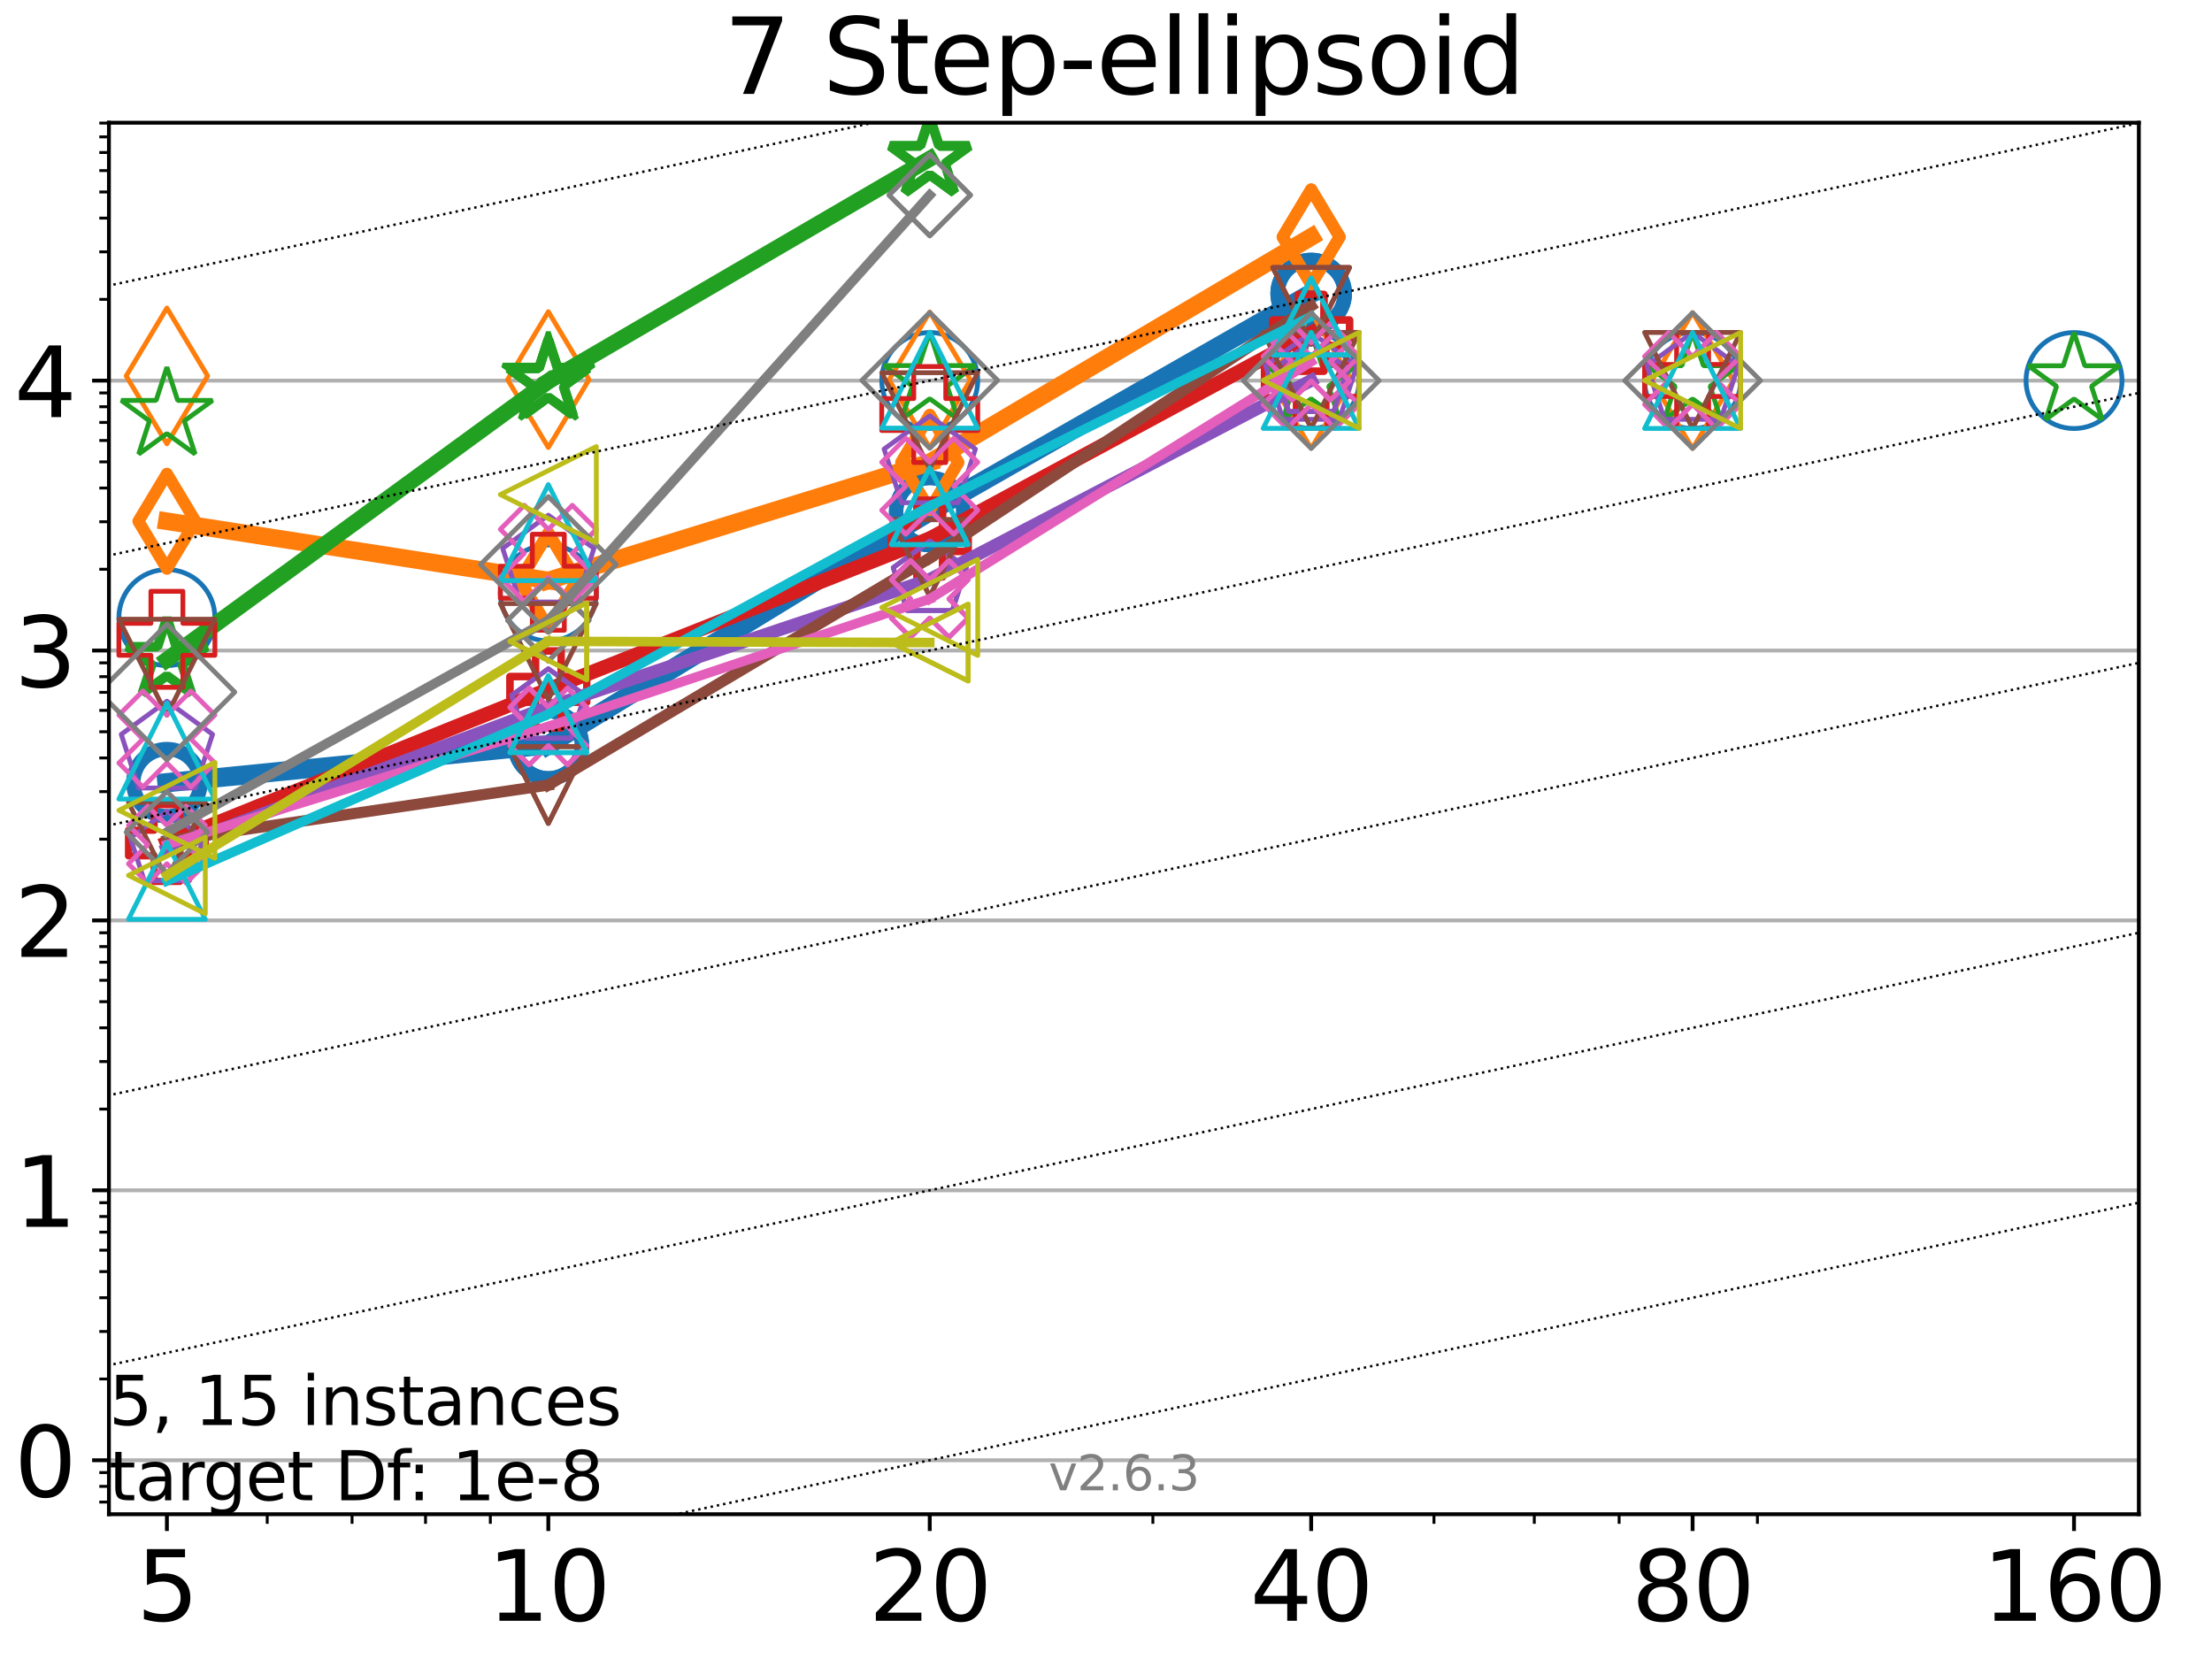 <?xml version="1.0" encoding="utf-8" standalone="no"?>
<!DOCTYPE svg PUBLIC "-//W3C//DTD SVG 1.1//EN"
  "http://www.w3.org/Graphics/SVG/1.1/DTD/svg11.dtd">
<svg height="345.6pt" version="1.1" viewBox="0 0 460.8 345.6" width="460.8pt" xmlns="http://www.w3.org/2000/svg" xmlns:xlink="http://www.w3.org/1999/xlink">
 <defs>
  <style type="text/css">*{stroke-linecap:butt;stroke-linejoin:round;}</style>
 </defs>
 <g id="figure_1">
  <g id="patch_1">
   <path d="M 0 345.6 
L 460.8 345.6 
L 460.8 0 
L 0 0 
z
" style="fill:#ffffff;"/>
  </g>
  <g id="axes_1">
   <g id="patch_2">
    <path d="M 22.69 315.44 
L 445.56 315.44 
L 445.56 25.56 
L 22.69 25.56 
z
" style="fill:#ffffff;"/>
   </g>
   <g id="matplotlib.axis_1">
    <g id="xtick_1">
     <g id="line2d_1">
      <defs>
       <path d="M 0 0 
L 0 3.5 
" id="m4dba527ced" style="stroke:#000000;stroke-width:0.8;"/>
      </defs>
      <g>
       <use style="stroke:#000000;stroke-width:0.8;" x="34.768" xlink:href="#m4dba527ced" y="315.44"/>
      </g>
     </g>
     <g id="text_1">
      <!-- 5 -->
      <g transform="translate(28.405 337.637)scale(0.2 -0.2)">
       <defs>
        <path d="M 691 4666 
L 3169 4666 
L 3169 4134 
L 1269 4134 
L 1269 2991 
Q 1406 3038 1543 3061 
Q 1681 3084 1819 3084 
Q 2600 3084 3056 2656 
Q 3513 2228 3513 1497 
Q 3513 744 3044 326 
Q 2575 -91 1722 -91 
Q 1428 -91 1123 -41 
Q 819 9 494 109 
L 494 744 
Q 775 591 1075 516 
Q 1375 441 1709 441 
Q 2250 441 2565 725 
Q 2881 1009 2881 1497 
Q 2881 1984 2565 2268 
Q 2250 2553 1709 2553 
Q 1456 2553 1204 2497 
Q 953 2441 691 2322 
L 691 4666 
z
" id="DejaVuSans-35" transform="scale(0.016)"/>
       </defs>
       <use xlink:href="#DejaVuSans-35"/>
      </g>
     </g>
    </g>
    <g id="xtick_2">
     <g id="line2d_2">
      <g>
       <use style="stroke:#000000;stroke-width:0.8;" x="114.226" xlink:href="#m4dba527ced" y="315.44"/>
      </g>
     </g>
     <g id="text_2">
      <!-- 10 -->
      <g transform="translate(101.501 337.637)scale(0.2 -0.2)">
       <defs>
        <path d="M 794 531 
L 1825 531 
L 1825 4091 
L 703 3866 
L 703 4441 
L 1819 4666 
L 2450 4666 
L 2450 531 
L 3481 531 
L 3481 0 
L 794 0 
L 794 531 
z
" id="DejaVuSans-31" transform="scale(0.016)"/>
        <path d="M 2034 4250 
Q 1547 4250 1301 3770 
Q 1056 3291 1056 2328 
Q 1056 1369 1301 889 
Q 1547 409 2034 409 
Q 2525 409 2770 889 
Q 3016 1369 3016 2328 
Q 3016 3291 2770 3770 
Q 2525 4250 2034 4250 
z
M 2034 4750 
Q 2819 4750 3233 4129 
Q 3647 3509 3647 2328 
Q 3647 1150 3233 529 
Q 2819 -91 2034 -91 
Q 1250 -91 836 529 
Q 422 1150 422 2328 
Q 422 3509 836 4129 
Q 1250 4750 2034 4750 
z
" id="DejaVuSans-30" transform="scale(0.016)"/>
       </defs>
       <use xlink:href="#DejaVuSans-31"/>
       <use x="63.623" xlink:href="#DejaVuSans-30"/>
      </g>
     </g>
    </g>
    <g id="xtick_3">
     <g id="line2d_3">
      <g>
       <use style="stroke:#000000;stroke-width:0.8;" x="193.684" xlink:href="#m4dba527ced" y="315.44"/>
      </g>
     </g>
     <g id="text_3">
      <!-- 20 -->
      <g transform="translate(180.959 337.637)scale(0.2 -0.2)">
       <defs>
        <path d="M 1228 531 
L 3431 531 
L 3431 0 
L 469 0 
L 469 531 
Q 828 903 1448 1529 
Q 2069 2156 2228 2338 
Q 2531 2678 2651 2914 
Q 2772 3150 2772 3378 
Q 2772 3750 2511 3984 
Q 2250 4219 1831 4219 
Q 1534 4219 1204 4116 
Q 875 4013 500 3803 
L 500 4441 
Q 881 4594 1212 4672 
Q 1544 4750 1819 4750 
Q 2544 4750 2975 4387 
Q 3406 4025 3406 3419 
Q 3406 3131 3298 2873 
Q 3191 2616 2906 2266 
Q 2828 2175 2409 1742 
Q 1991 1309 1228 531 
z
" id="DejaVuSans-32" transform="scale(0.016)"/>
       </defs>
       <use xlink:href="#DejaVuSans-32"/>
       <use x="63.623" xlink:href="#DejaVuSans-30"/>
      </g>
     </g>
    </g>
    <g id="xtick_4">
     <g id="line2d_4">
      <g>
       <use style="stroke:#000000;stroke-width:0.8;" x="273.142" xlink:href="#m4dba527ced" y="315.44"/>
      </g>
     </g>
     <g id="text_4">
      <!-- 40 -->
      <g transform="translate(260.417 337.637)scale(0.2 -0.2)">
       <defs>
        <path d="M 2419 4116 
L 825 1625 
L 2419 1625 
L 2419 4116 
z
M 2253 4666 
L 3047 4666 
L 3047 1625 
L 3713 1625 
L 3713 1100 
L 3047 1100 
L 3047 0 
L 2419 0 
L 2419 1100 
L 313 1100 
L 313 1709 
L 2253 4666 
z
" id="DejaVuSans-34" transform="scale(0.016)"/>
       </defs>
       <use xlink:href="#DejaVuSans-34"/>
       <use x="63.623" xlink:href="#DejaVuSans-30"/>
      </g>
     </g>
    </g>
    <g id="xtick_5">
     <g id="line2d_5">
      <g>
       <use style="stroke:#000000;stroke-width:0.8;" x="352.6" xlink:href="#m4dba527ced" y="315.44"/>
      </g>
     </g>
     <g id="text_5">
      <!-- 80 -->
      <g transform="translate(339.875 337.637)scale(0.2 -0.2)">
       <defs>
        <path d="M 2034 2216 
Q 1584 2216 1326 1975 
Q 1069 1734 1069 1313 
Q 1069 891 1326 650 
Q 1584 409 2034 409 
Q 2484 409 2743 651 
Q 3003 894 3003 1313 
Q 3003 1734 2745 1975 
Q 2488 2216 2034 2216 
z
M 1403 2484 
Q 997 2584 770 2862 
Q 544 3141 544 3541 
Q 544 4100 942 4425 
Q 1341 4750 2034 4750 
Q 2731 4750 3128 4425 
Q 3525 4100 3525 3541 
Q 3525 3141 3298 2862 
Q 3072 2584 2669 2484 
Q 3125 2378 3379 2068 
Q 3634 1759 3634 1313 
Q 3634 634 3220 271 
Q 2806 -91 2034 -91 
Q 1263 -91 848 271 
Q 434 634 434 1313 
Q 434 1759 690 2068 
Q 947 2378 1403 2484 
z
M 1172 3481 
Q 1172 3119 1398 2916 
Q 1625 2713 2034 2713 
Q 2441 2713 2670 2916 
Q 2900 3119 2900 3481 
Q 2900 3844 2670 4047 
Q 2441 4250 2034 4250 
Q 1625 4250 1398 4047 
Q 1172 3844 1172 3481 
z
" id="DejaVuSans-38" transform="scale(0.016)"/>
       </defs>
       <use xlink:href="#DejaVuSans-38"/>
       <use x="63.623" xlink:href="#DejaVuSans-30"/>
      </g>
     </g>
    </g>
    <g id="xtick_6">
     <g id="line2d_6">
      <g>
       <use style="stroke:#000000;stroke-width:0.8;" x="432.058" xlink:href="#m4dba527ced" y="315.44"/>
      </g>
     </g>
     <g id="text_6">
      <!-- 160 -->
      <g transform="translate(412.97 337.637)scale(0.2 -0.2)">
       <defs>
        <path d="M 2113 2584 
Q 1688 2584 1439 2293 
Q 1191 2003 1191 1497 
Q 1191 994 1439 701 
Q 1688 409 2113 409 
Q 2538 409 2786 701 
Q 3034 994 3034 1497 
Q 3034 2003 2786 2293 
Q 2538 2584 2113 2584 
z
M 3366 4563 
L 3366 3988 
Q 3128 4100 2886 4159 
Q 2644 4219 2406 4219 
Q 1781 4219 1451 3797 
Q 1122 3375 1075 2522 
Q 1259 2794 1537 2939 
Q 1816 3084 2150 3084 
Q 2853 3084 3261 2657 
Q 3669 2231 3669 1497 
Q 3669 778 3244 343 
Q 2819 -91 2113 -91 
Q 1303 -91 875 529 
Q 447 1150 447 2328 
Q 447 3434 972 4092 
Q 1497 4750 2381 4750 
Q 2619 4750 2861 4703 
Q 3103 4656 3366 4563 
z
" id="DejaVuSans-36" transform="scale(0.016)"/>
       </defs>
       <use xlink:href="#DejaVuSans-31"/>
       <use x="63.623" xlink:href="#DejaVuSans-36"/>
       <use x="127.246" xlink:href="#DejaVuSans-30"/>
      </g>
     </g>
    </g>
    <g id="xtick_7">
     <g id="line2d_7">
      <defs>
       <path d="M 0 0 
L 0 2 
" id="m906b80467b" style="stroke:#000000;stroke-width:0.6;"/>
      </defs>
      <g>
       <use style="stroke:#000000;stroke-width:0.6;" x="55.668" xlink:href="#m906b80467b" y="315.44"/>
      </g>
     </g>
    </g>
    <g id="xtick_8">
     <g id="line2d_8">
      <g>
       <use style="stroke:#000000;stroke-width:0.6;" x="73.339" xlink:href="#m906b80467b" y="315.44"/>
      </g>
     </g>
    </g>
    <g id="xtick_9">
     <g id="line2d_9">
      <g>
       <use style="stroke:#000000;stroke-width:0.6;" x="88.646" xlink:href="#m906b80467b" y="315.44"/>
      </g>
     </g>
    </g>
    <g id="xtick_10">
     <g id="line2d_10">
      <g>
       <use style="stroke:#000000;stroke-width:0.6;" x="102.148" xlink:href="#m906b80467b" y="315.44"/>
      </g>
     </g>
    </g>
    <g id="xtick_11">
     <g id="line2d_11">
      <g>
       <use style="stroke:#000000;stroke-width:0.6;" x="240.164" xlink:href="#m906b80467b" y="315.44"/>
      </g>
     </g>
    </g>
    <g id="xtick_12">
     <g id="line2d_12">
      <g>
       <use style="stroke:#000000;stroke-width:0.6;" x="298.721" xlink:href="#m906b80467b" y="315.44"/>
      </g>
     </g>
    </g>
    <g id="xtick_13">
     <g id="line2d_13">
      <g>
       <use style="stroke:#000000;stroke-width:0.6;" x="319.622" xlink:href="#m906b80467b" y="315.44"/>
      </g>
     </g>
    </g>
    <g id="xtick_14">
     <g id="line2d_14">
      <g>
       <use style="stroke:#000000;stroke-width:0.6;" x="337.293" xlink:href="#m906b80467b" y="315.44"/>
      </g>
     </g>
    </g>
    <g id="xtick_15">
     <g id="line2d_15">
      <g>
       <use style="stroke:#000000;stroke-width:0.6;" x="366.102" xlink:href="#m906b80467b" y="315.44"/>
      </g>
     </g>
    </g>
   </g>
   <g id="matplotlib.axis_2">
    <g id="ytick_1">
     <g id="line2d_16">
      <path clip-path="url(#p732d13c76b)" d="M 22.69 304.195 
L 445.56 304.195 
" style="fill:none;stroke:#b0b0b0;stroke-linecap:square;stroke-width:0.8;"/>
     </g>
     <g id="line2d_17">
      <defs>
       <path d="M 0 0 
L -3.5 0 
" id="ma02cb36b2c" style="stroke:#000000;stroke-width:0.8;"/>
      </defs>
      <g>
       <use style="stroke:#000000;stroke-width:0.8;" x="22.69" xlink:href="#ma02cb36b2c" y="304.195"/>
      </g>
     </g>
     <g id="text_7">
      <!-- 0 -->
      <g transform="translate(2.965 311.793)scale(0.2 -0.2)">
       <use xlink:href="#DejaVuSans-30"/>
      </g>
     </g>
    </g>
    <g id="ytick_2">
     <g id="line2d_18">
      <path clip-path="url(#p732d13c76b)" d="M 22.69 247.968 
L 445.56 247.968 
" style="fill:none;stroke:#b0b0b0;stroke-linecap:square;stroke-width:0.8;"/>
     </g>
     <g id="line2d_19">
      <g>
       <use style="stroke:#000000;stroke-width:0.8;" x="22.69" xlink:href="#ma02cb36b2c" y="247.968"/>
      </g>
     </g>
     <g id="text_8">
      <!-- 1 -->
      <g transform="translate(2.965 255.567)scale(0.2 -0.2)">
       <use xlink:href="#DejaVuSans-31"/>
      </g>
     </g>
    </g>
    <g id="ytick_3">
     <g id="line2d_20">
      <path clip-path="url(#p732d13c76b)" d="M 22.69 191.742 
L 445.56 191.742 
" style="fill:none;stroke:#b0b0b0;stroke-linecap:square;stroke-width:0.8;"/>
     </g>
     <g id="line2d_21">
      <g>
       <use style="stroke:#000000;stroke-width:0.8;" x="22.69" xlink:href="#ma02cb36b2c" y="191.742"/>
      </g>
     </g>
     <g id="text_9">
      <!-- 2 -->
      <g transform="translate(2.965 199.34)scale(0.2 -0.2)">
       <use xlink:href="#DejaVuSans-32"/>
      </g>
     </g>
    </g>
    <g id="ytick_4">
     <g id="line2d_22">
      <path clip-path="url(#p732d13c76b)" d="M 22.69 135.515 
L 445.56 135.515 
" style="fill:none;stroke:#b0b0b0;stroke-linecap:square;stroke-width:0.8;"/>
     </g>
     <g id="line2d_23">
      <g>
       <use style="stroke:#000000;stroke-width:0.8;" x="22.69" xlink:href="#ma02cb36b2c" y="135.515"/>
      </g>
     </g>
     <g id="text_10">
      <!-- 3 -->
      <g transform="translate(2.965 143.113)scale(0.2 -0.2)">
       <defs>
        <path d="M 2597 2516 
Q 3050 2419 3304 2112 
Q 3559 1806 3559 1356 
Q 3559 666 3084 287 
Q 2609 -91 1734 -91 
Q 1441 -91 1130 -33 
Q 819 25 488 141 
L 488 750 
Q 750 597 1062 519 
Q 1375 441 1716 441 
Q 2309 441 2620 675 
Q 2931 909 2931 1356 
Q 2931 1769 2642 2001 
Q 2353 2234 1838 2234 
L 1294 2234 
L 1294 2753 
L 1863 2753 
Q 2328 2753 2575 2939 
Q 2822 3125 2822 3475 
Q 2822 3834 2567 4026 
Q 2313 4219 1838 4219 
Q 1578 4219 1281 4162 
Q 984 4106 628 3988 
L 628 4550 
Q 988 4650 1302 4700 
Q 1616 4750 1894 4750 
Q 2613 4750 3031 4423 
Q 3450 4097 3450 3541 
Q 3450 3153 3228 2886 
Q 3006 2619 2597 2516 
z
" id="DejaVuSans-33" transform="scale(0.016)"/>
       </defs>
       <use xlink:href="#DejaVuSans-33"/>
      </g>
     </g>
    </g>
    <g id="ytick_5">
     <g id="line2d_24">
      <path clip-path="url(#p732d13c76b)" d="M 22.69 79.288 
L 445.56 79.288 
" style="fill:none;stroke:#b0b0b0;stroke-linecap:square;stroke-width:0.8;"/>
     </g>
     <g id="line2d_25">
      <g>
       <use style="stroke:#000000;stroke-width:0.8;" x="22.69" xlink:href="#ma02cb36b2c" y="79.288"/>
      </g>
     </g>
     <g id="text_11">
      <!-- 4 -->
      <g transform="translate(2.965 86.887)scale(0.2 -0.2)">
       <use xlink:href="#DejaVuSans-34"/>
      </g>
     </g>
    </g>
    <g id="ytick_6">
     <g id="line2d_26">
      <defs>
       <path d="M 0 0 
L -2 0 
" id="m340c04674e" style="stroke:#000000;stroke-width:0.6;"/>
      </defs>
      <g>
       <use style="stroke:#000000;stroke-width:0.6;" x="22.69" xlink:href="#m340c04674e" y="312.904"/>
      </g>
     </g>
    </g>
    <g id="ytick_7">
     <g id="line2d_27">
      <g>
       <use style="stroke:#000000;stroke-width:0.6;" x="22.69" xlink:href="#m340c04674e" y="309.644"/>
      </g>
     </g>
    </g>
    <g id="ytick_8">
     <g id="line2d_28">
      <g>
       <use style="stroke:#000000;stroke-width:0.6;" x="22.69" xlink:href="#m340c04674e" y="306.767"/>
      </g>
     </g>
    </g>
    <g id="ytick_9">
     <g id="line2d_29">
      <g>
       <use style="stroke:#000000;stroke-width:0.6;" x="22.69" xlink:href="#m340c04674e" y="287.269"/>
      </g>
     </g>
    </g>
    <g id="ytick_10">
     <g id="line2d_30">
      <g>
       <use style="stroke:#000000;stroke-width:0.6;" x="22.69" xlink:href="#m340c04674e" y="277.368"/>
      </g>
     </g>
    </g>
    <g id="ytick_11">
     <g id="line2d_31">
      <g>
       <use style="stroke:#000000;stroke-width:0.6;" x="22.69" xlink:href="#m340c04674e" y="270.343"/>
      </g>
     </g>
    </g>
    <g id="ytick_12">
     <g id="line2d_32">
      <g>
       <use style="stroke:#000000;stroke-width:0.6;" x="22.69" xlink:href="#m340c04674e" y="264.894"/>
      </g>
     </g>
    </g>
    <g id="ytick_13">
     <g id="line2d_33">
      <g>
       <use style="stroke:#000000;stroke-width:0.6;" x="22.69" xlink:href="#m340c04674e" y="260.442"/>
      </g>
     </g>
    </g>
    <g id="ytick_14">
     <g id="line2d_34">
      <g>
       <use style="stroke:#000000;stroke-width:0.6;" x="22.69" xlink:href="#m340c04674e" y="256.678"/>
      </g>
     </g>
    </g>
    <g id="ytick_15">
     <g id="line2d_35">
      <g>
       <use style="stroke:#000000;stroke-width:0.6;" x="22.69" xlink:href="#m340c04674e" y="253.417"/>
      </g>
     </g>
    </g>
    <g id="ytick_16">
     <g id="line2d_36">
      <g>
       <use style="stroke:#000000;stroke-width:0.6;" x="22.69" xlink:href="#m340c04674e" y="250.541"/>
      </g>
     </g>
    </g>
    <g id="ytick_17">
     <g id="line2d_37">
      <g>
       <use style="stroke:#000000;stroke-width:0.6;" x="22.69" xlink:href="#m340c04674e" y="231.042"/>
      </g>
     </g>
    </g>
    <g id="ytick_18">
     <g id="line2d_38">
      <g>
       <use style="stroke:#000000;stroke-width:0.6;" x="22.69" xlink:href="#m340c04674e" y="221.141"/>
      </g>
     </g>
    </g>
    <g id="ytick_19">
     <g id="line2d_39">
      <g>
       <use style="stroke:#000000;stroke-width:0.6;" x="22.69" xlink:href="#m340c04674e" y="214.116"/>
      </g>
     </g>
    </g>
    <g id="ytick_20">
     <g id="line2d_40">
      <g>
       <use style="stroke:#000000;stroke-width:0.6;" x="22.69" xlink:href="#m340c04674e" y="208.667"/>
      </g>
     </g>
    </g>
    <g id="ytick_21">
     <g id="line2d_41">
      <g>
       <use style="stroke:#000000;stroke-width:0.6;" x="22.69" xlink:href="#m340c04674e" y="204.215"/>
      </g>
     </g>
    </g>
    <g id="ytick_22">
     <g id="line2d_42">
      <g>
       <use style="stroke:#000000;stroke-width:0.6;" x="22.69" xlink:href="#m340c04674e" y="200.451"/>
      </g>
     </g>
    </g>
    <g id="ytick_23">
     <g id="line2d_43">
      <g>
       <use style="stroke:#000000;stroke-width:0.6;" x="22.69" xlink:href="#m340c04674e" y="197.19"/>
      </g>
     </g>
    </g>
    <g id="ytick_24">
     <g id="line2d_44">
      <g>
       <use style="stroke:#000000;stroke-width:0.6;" x="22.69" xlink:href="#m340c04674e" y="194.314"/>
      </g>
     </g>
    </g>
    <g id="ytick_25">
     <g id="line2d_45">
      <g>
       <use style="stroke:#000000;stroke-width:0.6;" x="22.69" xlink:href="#m340c04674e" y="174.816"/>
      </g>
     </g>
    </g>
    <g id="ytick_26">
     <g id="line2d_46">
      <g>
       <use style="stroke:#000000;stroke-width:0.6;" x="22.69" xlink:href="#m340c04674e" y="164.915"/>
      </g>
     </g>
    </g>
    <g id="ytick_27">
     <g id="line2d_47">
      <g>
       <use style="stroke:#000000;stroke-width:0.6;" x="22.69" xlink:href="#m340c04674e" y="157.89"/>
      </g>
     </g>
    </g>
    <g id="ytick_28">
     <g id="line2d_48">
      <g>
       <use style="stroke:#000000;stroke-width:0.6;" x="22.69" xlink:href="#m340c04674e" y="152.441"/>
      </g>
     </g>
    </g>
    <g id="ytick_29">
     <g id="line2d_49">
      <g>
       <use style="stroke:#000000;stroke-width:0.6;" x="22.69" xlink:href="#m340c04674e" y="147.989"/>
      </g>
     </g>
    </g>
    <g id="ytick_30">
     <g id="line2d_50">
      <g>
       <use style="stroke:#000000;stroke-width:0.6;" x="22.69" xlink:href="#m340c04674e" y="144.225"/>
      </g>
     </g>
    </g>
    <g id="ytick_31">
     <g id="line2d_51">
      <g>
       <use style="stroke:#000000;stroke-width:0.6;" x="22.69" xlink:href="#m340c04674e" y="140.964"/>
      </g>
     </g>
    </g>
    <g id="ytick_32">
     <g id="line2d_52">
      <g>
       <use style="stroke:#000000;stroke-width:0.6;" x="22.69" xlink:href="#m340c04674e" y="138.088"/>
      </g>
     </g>
    </g>
    <g id="ytick_33">
     <g id="line2d_53">
      <g>
       <use style="stroke:#000000;stroke-width:0.6;" x="22.69" xlink:href="#m340c04674e" y="118.589"/>
      </g>
     </g>
    </g>
    <g id="ytick_34">
     <g id="line2d_54">
      <g>
       <use style="stroke:#000000;stroke-width:0.6;" x="22.69" xlink:href="#m340c04674e" y="108.688"/>
      </g>
     </g>
    </g>
    <g id="ytick_35">
     <g id="line2d_55">
      <g>
       <use style="stroke:#000000;stroke-width:0.6;" x="22.69" xlink:href="#m340c04674e" y="101.663"/>
      </g>
     </g>
    </g>
    <g id="ytick_36">
     <g id="line2d_56">
      <g>
       <use style="stroke:#000000;stroke-width:0.6;" x="22.69" xlink:href="#m340c04674e" y="96.214"/>
      </g>
     </g>
    </g>
    <g id="ytick_37">
     <g id="line2d_57">
      <g>
       <use style="stroke:#000000;stroke-width:0.6;" x="22.69" xlink:href="#m340c04674e" y="91.762"/>
      </g>
     </g>
    </g>
    <g id="ytick_38">
     <g id="line2d_58">
      <g>
       <use style="stroke:#000000;stroke-width:0.6;" x="22.69" xlink:href="#m340c04674e" y="87.998"/>
      </g>
     </g>
    </g>
    <g id="ytick_39">
     <g id="line2d_59">
      <g>
       <use style="stroke:#000000;stroke-width:0.6;" x="22.69" xlink:href="#m340c04674e" y="84.737"/>
      </g>
     </g>
    </g>
    <g id="ytick_40">
     <g id="line2d_60">
      <g>
       <use style="stroke:#000000;stroke-width:0.6;" x="22.69" xlink:href="#m340c04674e" y="81.861"/>
      </g>
     </g>
    </g>
    <g id="ytick_41">
     <g id="line2d_61">
      <g>
       <use style="stroke:#000000;stroke-width:0.6;" x="22.69" xlink:href="#m340c04674e" y="62.362"/>
      </g>
     </g>
    </g>
    <g id="ytick_42">
     <g id="line2d_62">
      <g>
       <use style="stroke:#000000;stroke-width:0.6;" x="22.69" xlink:href="#m340c04674e" y="52.461"/>
      </g>
     </g>
    </g>
    <g id="ytick_43">
     <g id="line2d_63">
      <g>
       <use style="stroke:#000000;stroke-width:0.6;" x="22.69" xlink:href="#m340c04674e" y="45.437"/>
      </g>
     </g>
    </g>
    <g id="ytick_44">
     <g id="line2d_64">
      <g>
       <use style="stroke:#000000;stroke-width:0.6;" x="22.69" xlink:href="#m340c04674e" y="39.988"/>
      </g>
     </g>
    </g>
    <g id="ytick_45">
     <g id="line2d_65">
      <g>
       <use style="stroke:#000000;stroke-width:0.6;" x="22.69" xlink:href="#m340c04674e" y="35.536"/>
      </g>
     </g>
    </g>
    <g id="ytick_46">
     <g id="line2d_66">
      <g>
       <use style="stroke:#000000;stroke-width:0.6;" x="22.69" xlink:href="#m340c04674e" y="31.771"/>
      </g>
     </g>
    </g>
    <g id="ytick_47">
     <g id="line2d_67">
      <g>
       <use style="stroke:#000000;stroke-width:0.6;" x="22.69" xlink:href="#m340c04674e" y="28.511"/>
      </g>
     </g>
    </g>
    <g id="ytick_48">
     <g id="line2d_68">
      <g>
       <use style="stroke:#000000;stroke-width:0.6;" x="22.69" xlink:href="#m340c04674e" y="25.635"/>
      </g>
     </g>
    </g>
   </g>
   <g id="line2d_69">
    <path clip-path="url(#p732d13c76b)" d="M 34.768 163.048 
L 114.226 155.148 
" style="fill:none;stroke:#1874b4;stroke-linecap:square;stroke-width:4;"/>
    <defs>
     <path d="M 0 7 
C 1.856 7 3.637 6.262 4.95 4.95 
C 6.262 3.637 7 1.856 7 0 
C 7 -1.856 6.262 -3.637 4.95 -4.95 
C 3.637 -6.262 1.856 -7 0 -7 
C -1.856 -7 -3.637 -6.262 -4.95 -4.95 
C -6.262 -3.637 -7 -1.856 -7 0 
C -7 1.856 -6.262 3.637 -4.95 4.95 
C -3.637 6.262 -1.856 7 0 7 
z
" id="mffd7b33e5f" style="stroke:#1874b4;stroke-width:3;"/>
    </defs>
    <g clip-path="url(#p732d13c76b)">
     <use style="fill-opacity:0;stroke:#1874b4;stroke-width:3;" x="34.768" xlink:href="#mffd7b33e5f" y="163.048"/>
     <use style="fill-opacity:0;stroke:#1874b4;stroke-width:3;" x="114.226" xlink:href="#mffd7b33e5f" y="155.148"/>
    </g>
   </g>
   <g id="line2d_70">
    <path clip-path="url(#p732d13c76b)" d="M 114.226 155.148 
L 193.684 106.558 
" style="fill:none;stroke:#1874b4;stroke-linecap:square;stroke-width:4;"/>
    <g clip-path="url(#p732d13c76b)">
     <use style="fill-opacity:0;stroke:#1874b4;stroke-width:3;" x="114.226" xlink:href="#mffd7b33e5f" y="155.148"/>
     <use style="fill-opacity:0;stroke:#1874b4;stroke-width:3;" x="193.684" xlink:href="#mffd7b33e5f" y="106.558"/>
    </g>
   </g>
   <g id="line2d_71">
    <path clip-path="url(#p732d13c76b)" d="M 193.684 106.558 
L 273.142 61.144 
" style="fill:none;stroke:#1874b4;stroke-linecap:square;stroke-width:4;"/>
    <g clip-path="url(#p732d13c76b)">
     <use style="fill-opacity:0;stroke:#1874b4;stroke-width:3;" x="193.684" xlink:href="#mffd7b33e5f" y="106.558"/>
     <use style="fill-opacity:0;stroke:#1874b4;stroke-width:3;" x="273.142" xlink:href="#mffd7b33e5f" y="61.144"/>
    </g>
   </g>
   <g id="line2d_72">
    <path clip-path="url(#p732d13c76b)" d="M 273.142 61.144 
" style="fill:none;stroke:#1874b4;stroke-linecap:square;stroke-width:4;"/>
    <g clip-path="url(#p732d13c76b)">
     <use style="fill-opacity:0;stroke:#1874b4;stroke-width:3;" x="273.142" xlink:href="#mffd7b33e5f" y="61.144"/>
    </g>
   </g>
   <g id="line2d_73"/>
   <g id="line2d_74">
    <defs>
     <path d="M 0 10 
C 2.652 10 5.196 8.946 7.071 7.071 
C 8.946 5.196 10 2.652 10 0 
C 10 -2.652 8.946 -5.196 7.071 -7.071 
C 5.196 -8.946 2.652 -10 0 -10 
C -2.652 -10 -5.196 -8.946 -7.071 -7.071 
C -8.946 -5.196 -10 -2.652 -10 0 
C -10 2.652 -8.946 5.196 -7.071 7.071 
C -5.196 8.946 -2.652 10 0 10 
z
" id="mbc73baab54" style="stroke:#1874b4;"/>
    </defs>
    <g clip-path="url(#p732d13c76b)">
     <use style="fill-opacity:0;stroke:#1874b4;" x="34.768" xlink:href="#mbc73baab54" y="128.654"/>
     <use style="fill-opacity:0;stroke:#1874b4;" x="114.226" xlink:href="#mbc73baab54" y="123.517"/>
     <use style="fill-opacity:0;stroke:#1874b4;" x="193.684" xlink:href="#mbc73baab54" y="79.266"/>
     <use style="fill-opacity:0;stroke:#1874b4;" x="273.142" xlink:href="#mbc73baab54" y="79.243"/>
     <use style="fill-opacity:0;stroke:#1874b4;" x="352.6" xlink:href="#mbc73baab54" y="79.257"/>
     <use style="fill-opacity:0;stroke:#1874b4;" x="432.058" xlink:href="#mbc73baab54" y="79.27"/>
    </g>
   </g>
   <g id="line2d_75">
    <path clip-path="url(#p732d13c76b)" d="M 34.768 108.588 
L 114.226 120.929 
" style="fill:none;stroke:#ff7d0b;stroke-linecap:square;stroke-width:3.667;"/>
    <defs>
     <path d="M 0 9.899 
L 5.94 0 
L 0 -9.899 
L -5.94 0 
z
" id="m6b798ac15d" style="stroke:#ff7d0b;stroke-linejoin:miter;stroke-width:2.5;"/>
    </defs>
    <g clip-path="url(#p732d13c76b)">
     <use style="fill-opacity:0;stroke:#ff7d0b;stroke-linejoin:miter;stroke-width:2.5;" x="34.768" xlink:href="#m6b798ac15d" y="108.588"/>
     <use style="fill-opacity:0;stroke:#ff7d0b;stroke-linejoin:miter;stroke-width:2.5;" x="114.226" xlink:href="#m6b798ac15d" y="120.929"/>
    </g>
   </g>
   <g id="line2d_76">
    <path clip-path="url(#p732d13c76b)" d="M 114.226 120.929 
L 193.684 96.34 
" style="fill:none;stroke:#ff7d0b;stroke-linecap:square;stroke-width:3.667;"/>
    <g clip-path="url(#p732d13c76b)">
     <use style="fill-opacity:0;stroke:#ff7d0b;stroke-linejoin:miter;stroke-width:2.5;" x="114.226" xlink:href="#m6b798ac15d" y="120.929"/>
     <use style="fill-opacity:0;stroke:#ff7d0b;stroke-linejoin:miter;stroke-width:2.5;" x="193.684" xlink:href="#m6b798ac15d" y="96.34"/>
    </g>
   </g>
   <g id="line2d_77">
    <path clip-path="url(#p732d13c76b)" d="M 193.684 96.34 
L 273.142 49.358 
" style="fill:none;stroke:#ff7d0b;stroke-linecap:square;stroke-width:3.667;"/>
    <g clip-path="url(#p732d13c76b)">
     <use style="fill-opacity:0;stroke:#ff7d0b;stroke-linejoin:miter;stroke-width:2.5;" x="193.684" xlink:href="#m6b798ac15d" y="96.34"/>
     <use style="fill-opacity:0;stroke:#ff7d0b;stroke-linejoin:miter;stroke-width:2.5;" x="273.142" xlink:href="#m6b798ac15d" y="49.358"/>
    </g>
   </g>
   <g id="line2d_78">
    <path clip-path="url(#p732d13c76b)" d="M 273.142 49.358 
" style="fill:none;stroke:#ff7d0b;stroke-linecap:square;stroke-width:3.667;"/>
    <g clip-path="url(#p732d13c76b)">
     <use style="fill-opacity:0;stroke:#ff7d0b;stroke-linejoin:miter;stroke-width:2.5;" x="273.142" xlink:href="#m6b798ac15d" y="49.358"/>
    </g>
   </g>
   <g id="line2d_79"/>
   <g id="line2d_80">
    <defs>
     <path d="M 0 14.142 
L 8.485 0 
L 0 -14.142 
L -8.485 0 
z
" id="me90c31ef21" style="stroke:#ff7d0b;stroke-linejoin:miter;"/>
    </defs>
    <g clip-path="url(#p732d13c76b)">
     <use style="fill-opacity:0;stroke:#ff7d0b;stroke-linejoin:miter;" x="34.768" xlink:href="#me90c31ef21" y="78.315"/>
     <use style="fill-opacity:0;stroke:#ff7d0b;stroke-linejoin:miter;" x="114.226" xlink:href="#me90c31ef21" y="79.077"/>
     <use style="fill-opacity:0;stroke:#ff7d0b;stroke-linejoin:miter;" x="193.684" xlink:href="#me90c31ef21" y="79.139"/>
     <use style="fill-opacity:0;stroke:#ff7d0b;stroke-linejoin:miter;" x="273.142" xlink:href="#me90c31ef21" y="79.26"/>
     <use style="fill-opacity:0;stroke:#ff7d0b;stroke-linejoin:miter;" x="352.6" xlink:href="#me90c31ef21" y="79.279"/>
    </g>
   </g>
   <g id="line2d_81">
    <path clip-path="url(#p732d13c76b)" d="M 34.768 137.423 
L 114.226 79.42 
" style="fill:none;stroke:#22a022;stroke-linecap:square;stroke-width:3.333;"/>
    <defs>
     <path d="M 0 -8.7 
L -1.953 -2.688 
L -8.274 -2.688 
L -3.16 1.027 
L -5.114 7.038 
L -0 3.323 
L 5.114 7.038 
L 3.16 1.027 
L 8.274 -2.688 
L 1.953 -2.688 
z
" id="m054eca6749" style="stroke:#22a022;stroke-linejoin:bevel;stroke-width:2;"/>
    </defs>
    <g clip-path="url(#p732d13c76b)">
     <use style="fill-opacity:0;stroke:#22a022;stroke-linejoin:bevel;stroke-width:2;" x="34.768" xlink:href="#m054eca6749" y="137.423"/>
     <use style="fill-opacity:0;stroke:#22a022;stroke-linejoin:bevel;stroke-width:2;" x="114.226" xlink:href="#m054eca6749" y="79.42"/>
    </g>
   </g>
   <g id="line2d_82">
    <path clip-path="url(#p732d13c76b)" d="M 114.226 79.42 
L 193.684 33.082 
" style="fill:none;stroke:#22a022;stroke-linecap:square;stroke-width:3.333;"/>
    <g clip-path="url(#p732d13c76b)">
     <use style="fill-opacity:0;stroke:#22a022;stroke-linejoin:bevel;stroke-width:2;" x="114.226" xlink:href="#m054eca6749" y="79.42"/>
     <use style="fill-opacity:0;stroke:#22a022;stroke-linejoin:bevel;stroke-width:2;" x="193.684" xlink:href="#m054eca6749" y="33.082"/>
    </g>
   </g>
   <g id="line2d_83">
    <path clip-path="url(#p732d13c76b)" d="M 193.684 33.082 
" style="fill:none;stroke:#22a022;stroke-linecap:square;stroke-width:3.333;"/>
    <g clip-path="url(#p732d13c76b)">
     <use style="fill-opacity:0;stroke:#22a022;stroke-linejoin:bevel;stroke-width:2;" x="193.684" xlink:href="#m054eca6749" y="33.082"/>
    </g>
   </g>
   <g id="line2d_84"/>
   <g id="line2d_85">
    <defs>
     <path d="M 0 -10 
L -2.245 -3.09 
L -9.511 -3.09 
L -3.633 1.18 
L -5.878 8.09 
L -0 3.82 
L 5.878 8.09 
L 3.633 1.18 
L 9.511 -3.09 
L 2.245 -3.09 
z
" id="m7032d08c95" style="stroke:#22a022;stroke-linejoin:bevel;"/>
    </defs>
    <g clip-path="url(#p732d13c76b)">
     <use style="fill-opacity:0;stroke:#22a022;stroke-linejoin:bevel;" x="34.768" xlink:href="#m7032d08c95" y="86.502"/>
     <use style="fill-opacity:0;stroke:#22a022;stroke-linejoin:bevel;" x="114.226" xlink:href="#m7032d08c95" y="79.152"/>
     <use style="fill-opacity:0;stroke:#22a022;stroke-linejoin:bevel;" x="193.684" xlink:href="#m7032d08c95" y="79.242"/>
     <use style="fill-opacity:0;stroke:#22a022;stroke-linejoin:bevel;" x="273.142" xlink:href="#m7032d08c95" y="79.262"/>
     <use style="fill-opacity:0;stroke:#22a022;stroke-linejoin:bevel;" x="352.6" xlink:href="#m7032d08c95" y="79.28"/>
     <use style="fill-opacity:0;stroke:#22a022;stroke-linejoin:bevel;" x="432.058" xlink:href="#m7032d08c95" y="79.286"/>
    </g>
   </g>
   <g id="line2d_86">
    <path clip-path="url(#p732d13c76b)" d="M 34.768 175.618 
L 114.226 143.612 
" style="fill:none;stroke:#d61e1f;stroke-linecap:square;stroke-width:3;"/>
    <defs>
     <path d="M -2.667 8 
L 2.667 8 
L 2.667 2.667 
L 8 2.667 
L 8 -2.667 
L 2.667 -2.667 
L 2.667 -8 
L -2.667 -8 
L -2.667 -2.667 
L -8 -2.667 
L -8 2.667 
L -2.667 2.667 
z
" id="m2bfedfff3c" style="stroke:#d61e1f;stroke-linejoin:miter;stroke-width:1.5;"/>
    </defs>
    <g clip-path="url(#p732d13c76b)">
     <use style="fill-opacity:0;stroke:#d61e1f;stroke-linejoin:miter;stroke-width:1.5;" x="34.768" xlink:href="#m2bfedfff3c" y="175.618"/>
     <use style="fill-opacity:0;stroke:#d61e1f;stroke-linejoin:miter;stroke-width:1.5;" x="114.226" xlink:href="#m2bfedfff3c" y="143.612"/>
    </g>
   </g>
   <g id="line2d_87">
    <path clip-path="url(#p732d13c76b)" d="M 114.226 143.612 
L 193.684 112.198 
" style="fill:none;stroke:#d61e1f;stroke-linecap:square;stroke-width:3;"/>
    <g clip-path="url(#p732d13c76b)">
     <use style="fill-opacity:0;stroke:#d61e1f;stroke-linejoin:miter;stroke-width:1.5;" x="114.226" xlink:href="#m2bfedfff3c" y="143.612"/>
     <use style="fill-opacity:0;stroke:#d61e1f;stroke-linejoin:miter;stroke-width:1.5;" x="193.684" xlink:href="#m2bfedfff3c" y="112.198"/>
    </g>
   </g>
   <g id="line2d_88">
    <path clip-path="url(#p732d13c76b)" d="M 193.684 112.198 
L 273.142 69.328 
" style="fill:none;stroke:#d61e1f;stroke-linecap:square;stroke-width:3;"/>
    <g clip-path="url(#p732d13c76b)">
     <use style="fill-opacity:0;stroke:#d61e1f;stroke-linejoin:miter;stroke-width:1.5;" x="193.684" xlink:href="#m2bfedfff3c" y="112.198"/>
     <use style="fill-opacity:0;stroke:#d61e1f;stroke-linejoin:miter;stroke-width:1.5;" x="273.142" xlink:href="#m2bfedfff3c" y="69.328"/>
    </g>
   </g>
   <g id="line2d_89">
    <path clip-path="url(#p732d13c76b)" d="M 273.142 69.328 
" style="fill:none;stroke:#d61e1f;stroke-linecap:square;stroke-width:3;"/>
    <g clip-path="url(#p732d13c76b)">
     <use style="fill-opacity:0;stroke:#d61e1f;stroke-linejoin:miter;stroke-width:1.5;" x="273.142" xlink:href="#m2bfedfff3c" y="69.328"/>
    </g>
   </g>
   <g id="line2d_90"/>
   <g id="line2d_91">
    <defs>
     <path d="M -3.333 10 
L 3.333 10 
L 3.333 3.333 
L 10 3.333 
L 10 -3.333 
L 3.333 -3.333 
L 3.333 -10 
L -3.333 -10 
L -3.333 -3.333 
L -10 -3.333 
L -10 3.333 
L -3.333 3.333 
z
" id="mfc942a12fb" style="stroke:#d61e1f;stroke-linejoin:miter;"/>
    </defs>
    <g clip-path="url(#p732d13c76b)">
     <use style="fill-opacity:0;stroke:#d61e1f;stroke-linejoin:miter;" x="34.768" xlink:href="#mfc942a12fb" y="133.179"/>
     <use style="fill-opacity:0;stroke:#d61e1f;stroke-linejoin:miter;" x="114.226" xlink:href="#mfc942a12fb" y="121.291"/>
     <use style="fill-opacity:0;stroke:#d61e1f;stroke-linejoin:miter;" x="193.684" xlink:href="#mfc942a12fb" y="86.353"/>
     <use style="fill-opacity:0;stroke:#d61e1f;stroke-linejoin:miter;" x="273.142" xlink:href="#mfc942a12fb" y="79.23"/>
     <use style="fill-opacity:0;stroke:#d61e1f;stroke-linejoin:miter;" x="352.6" xlink:href="#mfc942a12fb" y="79.255"/>
    </g>
   </g>
   <g id="line2d_92">
    <path clip-path="url(#p732d13c76b)" d="M 34.768 177.01 
L 114.226 147.312 
" style="fill:none;stroke:#8a52bd;stroke-linecap:square;stroke-width:2.667;"/>
    <defs>
     <path d="M 0 -8 
L -7.608 -2.472 
L -4.702 6.472 
L 4.702 6.472 
L 7.608 -2.472 
z
" id="me88df7e0ee" style="stroke:#8a52bd;stroke-linejoin:miter;"/>
    </defs>
    <g clip-path="url(#p732d13c76b)">
     <use style="fill-opacity:0;stroke:#8a52bd;stroke-linejoin:miter;" x="34.768" xlink:href="#me88df7e0ee" y="177.01"/>
     <use style="fill-opacity:0;stroke:#8a52bd;stroke-linejoin:miter;" x="114.226" xlink:href="#me88df7e0ee" y="147.312"/>
    </g>
   </g>
   <g id="line2d_93">
    <path clip-path="url(#p732d13c76b)" d="M 114.226 147.312 
L 193.684 120.712 
" style="fill:none;stroke:#8a52bd;stroke-linecap:square;stroke-width:2.667;"/>
    <g clip-path="url(#p732d13c76b)">
     <use style="fill-opacity:0;stroke:#8a52bd;stroke-linejoin:miter;" x="114.226" xlink:href="#me88df7e0ee" y="147.312"/>
     <use style="fill-opacity:0;stroke:#8a52bd;stroke-linejoin:miter;" x="193.684" xlink:href="#me88df7e0ee" y="120.712"/>
    </g>
   </g>
   <g id="line2d_94">
    <path clip-path="url(#p732d13c76b)" d="M 193.684 120.712 
L 273.142 79.249 
" style="fill:none;stroke:#8a52bd;stroke-linecap:square;stroke-width:2.667;"/>
    <g clip-path="url(#p732d13c76b)">
     <use style="fill-opacity:0;stroke:#8a52bd;stroke-linejoin:miter;" x="193.684" xlink:href="#me88df7e0ee" y="120.712"/>
     <use style="fill-opacity:0;stroke:#8a52bd;stroke-linejoin:miter;" x="273.142" xlink:href="#me88df7e0ee" y="79.249"/>
    </g>
   </g>
   <g id="line2d_95">
    <path clip-path="url(#p732d13c76b)" d="M 273.142 79.249 
" style="fill:none;stroke:#8a52bd;stroke-linecap:square;stroke-width:2.667;"/>
    <g clip-path="url(#p732d13c76b)">
     <use style="fill-opacity:0;stroke:#8a52bd;stroke-linejoin:miter;" x="273.142" xlink:href="#me88df7e0ee" y="79.249"/>
    </g>
   </g>
   <g id="line2d_96"/>
   <g id="line2d_97">
    <defs>
     <path d="M 0 -10 
L -9.511 -3.09 
L -5.878 8.09 
L 5.878 8.09 
L 9.511 -3.09 
z
" id="m84938109a2" style="stroke:#8a52bd;stroke-linejoin:miter;"/>
    </defs>
    <g clip-path="url(#p732d13c76b)">
     <use style="fill-opacity:0;stroke:#8a52bd;stroke-linejoin:miter;" x="34.768" xlink:href="#m84938109a2" y="156.067"/>
     <use style="fill-opacity:0;stroke:#8a52bd;stroke-linejoin:miter;" x="114.226" xlink:href="#m84938109a2" y="117.323"/>
     <use style="fill-opacity:0;stroke:#8a52bd;stroke-linejoin:miter;" x="193.684" xlink:href="#m84938109a2" y="96.635"/>
     <use style="fill-opacity:0;stroke:#8a52bd;stroke-linejoin:miter;" x="273.142" xlink:href="#m84938109a2" y="79.261"/>
     <use style="fill-opacity:0;stroke:#8a52bd;stroke-linejoin:miter;" x="352.6" xlink:href="#m84938109a2" y="79.259"/>
    </g>
   </g>
   <g id="line2d_98">
    <path clip-path="url(#p732d13c76b)" d="M 34.768 175.173 
L 114.226 163.539 
" style="fill:none;stroke:#8c493c;stroke-linecap:square;stroke-width:2.333;"/>
    <defs>
     <path d="M -0 8 
L 8 -8 
L -8 -8 
z
" id="m847e102171" style="stroke:#8c493c;stroke-linejoin:miter;"/>
    </defs>
    <g clip-path="url(#p732d13c76b)">
     <use style="fill-opacity:0;stroke:#8c493c;stroke-linejoin:miter;" x="34.768" xlink:href="#m847e102171" y="175.173"/>
     <use style="fill-opacity:0;stroke:#8c493c;stroke-linejoin:miter;" x="114.226" xlink:href="#m847e102171" y="163.539"/>
    </g>
   </g>
   <g id="line2d_99">
    <path clip-path="url(#p732d13c76b)" d="M 114.226 163.539 
L 193.684 116.259 
" style="fill:none;stroke:#8c493c;stroke-linecap:square;stroke-width:2.333;"/>
    <g clip-path="url(#p732d13c76b)">
     <use style="fill-opacity:0;stroke:#8c493c;stroke-linejoin:miter;" x="114.226" xlink:href="#m847e102171" y="163.539"/>
     <use style="fill-opacity:0;stroke:#8c493c;stroke-linejoin:miter;" x="193.684" xlink:href="#m847e102171" y="116.259"/>
    </g>
   </g>
   <g id="line2d_100">
    <path clip-path="url(#p732d13c76b)" d="M 193.684 116.259 
L 273.142 63.725 
" style="fill:none;stroke:#8c493c;stroke-linecap:square;stroke-width:2.333;"/>
    <g clip-path="url(#p732d13c76b)">
     <use style="fill-opacity:0;stroke:#8c493c;stroke-linejoin:miter;" x="193.684" xlink:href="#m847e102171" y="116.259"/>
     <use style="fill-opacity:0;stroke:#8c493c;stroke-linejoin:miter;" x="273.142" xlink:href="#m847e102171" y="63.725"/>
    </g>
   </g>
   <g id="line2d_101">
    <path clip-path="url(#p732d13c76b)" d="M 273.142 63.725 
" style="fill:none;stroke:#8c493c;stroke-linecap:square;stroke-width:2.333;"/>
    <g clip-path="url(#p732d13c76b)">
     <use style="fill-opacity:0;stroke:#8c493c;stroke-linejoin:miter;" x="273.142" xlink:href="#m847e102171" y="63.725"/>
    </g>
   </g>
   <g id="line2d_102"/>
   <g id="line2d_103">
    <defs>
     <path d="M -0 10 
L 10 -10 
L -10 -10 
z
" id="m0307a4b44d" style="stroke:#8c493c;stroke-linejoin:miter;"/>
    </defs>
    <g clip-path="url(#p732d13c76b)">
     <use style="fill-opacity:0;stroke:#8c493c;stroke-linejoin:miter;" x="34.768" xlink:href="#m0307a4b44d" y="139"/>
     <use style="fill-opacity:0;stroke:#8c493c;stroke-linejoin:miter;" x="114.226" xlink:href="#m0307a4b44d" y="135.736"/>
     <use style="fill-opacity:0;stroke:#8c493c;stroke-linejoin:miter;" x="193.684" xlink:href="#m0307a4b44d" y="87.642"/>
     <use style="fill-opacity:0;stroke:#8c493c;stroke-linejoin:miter;" x="273.142" xlink:href="#m0307a4b44d" y="79.239"/>
     <use style="fill-opacity:0;stroke:#8c493c;stroke-linejoin:miter;" x="352.6" xlink:href="#m0307a4b44d" y="79.256"/>
    </g>
   </g>
   <g id="line2d_104">
    <path clip-path="url(#p732d13c76b)" d="M 34.768 175.943 
L 114.226 151.338 
" style="fill:none;stroke:#e35fbb;stroke-linecap:square;stroke-width:2;"/>
    <defs>
     <path d="M -4 8 
L 0 4 
L 4 8 
L 8 4 
L 4 0 
L 8 -4 
L 4 -8 
L 0 -4 
L -4 -8 
L -8 -4 
L -4 0 
L -8 4 
z
" id="m86760fb0ea" style="stroke:#e35fbb;stroke-linejoin:miter;"/>
    </defs>
    <g clip-path="url(#p732d13c76b)">
     <use style="fill-opacity:0;stroke:#e35fbb;stroke-linejoin:miter;" x="34.768" xlink:href="#m86760fb0ea" y="175.943"/>
     <use style="fill-opacity:0;stroke:#e35fbb;stroke-linejoin:miter;" x="114.226" xlink:href="#m86760fb0ea" y="151.338"/>
    </g>
   </g>
   <g id="line2d_105">
    <path clip-path="url(#p732d13c76b)" d="M 114.226 151.338 
L 193.684 124.764 
" style="fill:none;stroke:#e35fbb;stroke-linecap:square;stroke-width:2;"/>
    <g clip-path="url(#p732d13c76b)">
     <use style="fill-opacity:0;stroke:#e35fbb;stroke-linejoin:miter;" x="114.226" xlink:href="#m86760fb0ea" y="151.338"/>
     <use style="fill-opacity:0;stroke:#e35fbb;stroke-linejoin:miter;" x="193.684" xlink:href="#m86760fb0ea" y="124.764"/>
    </g>
   </g>
   <g id="line2d_106">
    <path clip-path="url(#p732d13c76b)" d="M 193.684 124.764 
L 273.142 75.352 
" style="fill:none;stroke:#e35fbb;stroke-linecap:square;stroke-width:2;"/>
    <g clip-path="url(#p732d13c76b)">
     <use style="fill-opacity:0;stroke:#e35fbb;stroke-linejoin:miter;" x="193.684" xlink:href="#m86760fb0ea" y="124.764"/>
     <use style="fill-opacity:0;stroke:#e35fbb;stroke-linejoin:miter;" x="273.142" xlink:href="#m86760fb0ea" y="75.352"/>
    </g>
   </g>
   <g id="line2d_107">
    <path clip-path="url(#p732d13c76b)" d="M 273.142 75.352 
" style="fill:none;stroke:#e35fbb;stroke-linecap:square;stroke-width:2;"/>
    <g clip-path="url(#p732d13c76b)">
     <use style="fill-opacity:0;stroke:#e35fbb;stroke-linejoin:miter;" x="273.142" xlink:href="#m86760fb0ea" y="75.352"/>
    </g>
   </g>
   <g id="line2d_108"/>
   <g id="line2d_109">
    <defs>
     <path d="M -5 10 
L 0 5 
L 5 10 
L 10 5 
L 5 0 
L 10 -5 
L 5 -10 
L 0 -5 
L -5 -10 
L -10 -5 
L -5 0 
L -10 5 
z
" id="m5636864810" style="stroke:#e35fbb;stroke-linejoin:miter;"/>
    </defs>
    <g clip-path="url(#p732d13c76b)">
     <use style="fill-opacity:0;stroke:#e35fbb;stroke-linejoin:miter;" x="34.768" xlink:href="#m5636864810" y="153.952"/>
     <use style="fill-opacity:0;stroke:#e35fbb;stroke-linejoin:miter;" x="114.226" xlink:href="#m5636864810" y="115.262"/>
     <use style="fill-opacity:0;stroke:#e35fbb;stroke-linejoin:miter;" x="193.684" xlink:href="#m5636864810" y="101.289"/>
     <use style="fill-opacity:0;stroke:#e35fbb;stroke-linejoin:miter;" x="273.142" xlink:href="#m5636864810" y="79.255"/>
     <use style="fill-opacity:0;stroke:#e35fbb;stroke-linejoin:miter;" x="352.6" xlink:href="#m5636864810" y="79.257"/>
    </g>
   </g>
   <g id="line2d_110">
    <path clip-path="url(#p732d13c76b)" d="M 34.768 183.518 
L 114.226 148.776 
" style="fill:none;stroke:#11bdcf;stroke-linecap:square;stroke-width:2;"/>
    <defs>
     <path d="M 0 -8 
L -8 8 
L 8 8 
z
" id="ma7fe9ef68f" style="stroke:#11bdcf;stroke-linejoin:miter;"/>
    </defs>
    <g clip-path="url(#p732d13c76b)">
     <use style="fill-opacity:0;stroke:#11bdcf;stroke-linejoin:miter;" x="34.768" xlink:href="#ma7fe9ef68f" y="183.518"/>
     <use style="fill-opacity:0;stroke:#11bdcf;stroke-linejoin:miter;" x="114.226" xlink:href="#ma7fe9ef68f" y="148.776"/>
    </g>
   </g>
   <g id="line2d_111">
    <path clip-path="url(#p732d13c76b)" d="M 114.226 148.776 
L 193.684 105.454 
" style="fill:none;stroke:#11bdcf;stroke-linecap:square;stroke-width:2;"/>
    <g clip-path="url(#p732d13c76b)">
     <use style="fill-opacity:0;stroke:#11bdcf;stroke-linejoin:miter;" x="114.226" xlink:href="#ma7fe9ef68f" y="148.776"/>
     <use style="fill-opacity:0;stroke:#11bdcf;stroke-linejoin:miter;" x="193.684" xlink:href="#ma7fe9ef68f" y="105.454"/>
    </g>
   </g>
   <g id="line2d_112">
    <path clip-path="url(#p732d13c76b)" d="M 193.684 105.454 
L 273.142 65.923 
" style="fill:none;stroke:#11bdcf;stroke-linecap:square;stroke-width:2;"/>
    <g clip-path="url(#p732d13c76b)">
     <use style="fill-opacity:0;stroke:#11bdcf;stroke-linejoin:miter;" x="193.684" xlink:href="#ma7fe9ef68f" y="105.454"/>
     <use style="fill-opacity:0;stroke:#11bdcf;stroke-linejoin:miter;" x="273.142" xlink:href="#ma7fe9ef68f" y="65.923"/>
    </g>
   </g>
   <g id="line2d_113">
    <path clip-path="url(#p732d13c76b)" d="M 273.142 65.923 
" style="fill:none;stroke:#11bdcf;stroke-linecap:square;stroke-width:2;"/>
    <g clip-path="url(#p732d13c76b)">
     <use style="fill-opacity:0;stroke:#11bdcf;stroke-linejoin:miter;" x="273.142" xlink:href="#ma7fe9ef68f" y="65.923"/>
    </g>
   </g>
   <g id="line2d_114"/>
   <g id="line2d_115">
    <defs>
     <path d="M 0 -10 
L -10 10 
L 10 10 
z
" id="medb5abade4" style="stroke:#11bdcf;stroke-linejoin:miter;"/>
    </defs>
    <g clip-path="url(#p732d13c76b)">
     <use style="fill-opacity:0;stroke:#11bdcf;stroke-linejoin:miter;" x="34.768" xlink:href="#medb5abade4" y="156.455"/>
     <use style="fill-opacity:0;stroke:#11bdcf;stroke-linejoin:miter;" x="114.226" xlink:href="#medb5abade4" y="110.951"/>
     <use style="fill-opacity:0;stroke:#11bdcf;stroke-linejoin:miter;" x="193.684" xlink:href="#medb5abade4" y="79.188"/>
     <use style="fill-opacity:0;stroke:#11bdcf;stroke-linejoin:miter;" x="273.142" xlink:href="#medb5abade4" y="79.235"/>
     <use style="fill-opacity:0;stroke:#11bdcf;stroke-linejoin:miter;" x="352.6" xlink:href="#medb5abade4" y="79.257"/>
    </g>
   </g>
   <g id="line2d_116">
    <path clip-path="url(#p732d13c76b)" d="M 34.768 173.37 
L 114.226 129.226 
" style="fill:none;stroke:#7f7f7f;stroke-linecap:square;stroke-width:2;"/>
    <defs>
     <path d="M 0 8.485 
L 8.485 0 
L 0 -8.485 
L -8.485 0 
z
" id="m05be73f8b2" style="stroke:#7f7f7f;stroke-linejoin:miter;"/>
    </defs>
    <g clip-path="url(#p732d13c76b)">
     <use style="fill-opacity:0;stroke:#7f7f7f;stroke-linejoin:miter;" x="34.768" xlink:href="#m05be73f8b2" y="173.37"/>
     <use style="fill-opacity:0;stroke:#7f7f7f;stroke-linejoin:miter;" x="114.226" xlink:href="#m05be73f8b2" y="129.226"/>
    </g>
   </g>
   <g id="line2d_117">
    <path clip-path="url(#p732d13c76b)" d="M 114.226 129.226 
L 193.684 40.644 
" style="fill:none;stroke:#7f7f7f;stroke-linecap:square;stroke-width:2;"/>
    <g clip-path="url(#p732d13c76b)">
     <use style="fill-opacity:0;stroke:#7f7f7f;stroke-linejoin:miter;" x="114.226" xlink:href="#m05be73f8b2" y="129.226"/>
     <use style="fill-opacity:0;stroke:#7f7f7f;stroke-linejoin:miter;" x="193.684" xlink:href="#m05be73f8b2" y="40.644"/>
    </g>
   </g>
   <g id="line2d_118">
    <path clip-path="url(#p732d13c76b)" d="M 193.684 40.644 
" style="fill:none;stroke:#7f7f7f;stroke-linecap:square;stroke-width:2;"/>
    <g clip-path="url(#p732d13c76b)">
     <use style="fill-opacity:0;stroke:#7f7f7f;stroke-linejoin:miter;" x="193.684" xlink:href="#m05be73f8b2" y="40.644"/>
    </g>
   </g>
   <g id="line2d_119"/>
   <g id="line2d_120">
    <defs>
     <path d="M 0 14.142 
L 14.142 0 
L 0 -14.142 
L -14.142 0 
z
" id="m7b382c6d70" style="stroke:#7f7f7f;stroke-linejoin:miter;"/>
    </defs>
    <g clip-path="url(#p732d13c76b)">
     <use style="fill-opacity:0;stroke:#7f7f7f;stroke-linejoin:miter;" x="34.768" xlink:href="#m7b382c6d70" y="144.176"/>
     <use style="fill-opacity:0;stroke:#7f7f7f;stroke-linejoin:miter;" x="114.226" xlink:href="#m7b382c6d70" y="117.595"/>
     <use style="fill-opacity:0;stroke:#7f7f7f;stroke-linejoin:miter;" x="193.684" xlink:href="#m7b382c6d70" y="79.234"/>
     <use style="fill-opacity:0;stroke:#7f7f7f;stroke-linejoin:miter;" x="273.142" xlink:href="#m7b382c6d70" y="79.278"/>
     <use style="fill-opacity:0;stroke:#7f7f7f;stroke-linejoin:miter;" x="352.6" xlink:href="#m7b382c6d70" y="79.28"/>
    </g>
   </g>
   <g id="line2d_121">
    <path clip-path="url(#p732d13c76b)" d="M 34.768 182.36 
L 114.226 133.6 
" style="fill:none;stroke:#bcbd1a;stroke-linecap:square;stroke-width:2;"/>
    <defs>
     <path d="M -8 -0 
L 8 8 
L 8 -8 
z
" id="m4f2e22a1a3" style="stroke:#bcbd1a;stroke-linejoin:miter;"/>
    </defs>
    <g clip-path="url(#p732d13c76b)">
     <use style="fill-opacity:0;stroke:#bcbd1a;stroke-linejoin:miter;" x="34.768" xlink:href="#m4f2e22a1a3" y="182.36"/>
     <use style="fill-opacity:0;stroke:#bcbd1a;stroke-linejoin:miter;" x="114.226" xlink:href="#m4f2e22a1a3" y="133.6"/>
    </g>
   </g>
   <g id="line2d_122">
    <path clip-path="url(#p732d13c76b)" d="M 114.226 133.6 
L 193.684 133.858 
" style="fill:none;stroke:#bcbd1a;stroke-linecap:square;stroke-width:2;"/>
    <g clip-path="url(#p732d13c76b)">
     <use style="fill-opacity:0;stroke:#bcbd1a;stroke-linejoin:miter;" x="114.226" xlink:href="#m4f2e22a1a3" y="133.6"/>
     <use style="fill-opacity:0;stroke:#bcbd1a;stroke-linejoin:miter;" x="193.684" xlink:href="#m4f2e22a1a3" y="133.858"/>
    </g>
   </g>
   <g id="line2d_123">
    <path clip-path="url(#p732d13c76b)" d="M 193.684 133.858 
" style="fill:none;stroke:#bcbd1a;stroke-linecap:square;stroke-width:2;"/>
    <g clip-path="url(#p732d13c76b)">
     <use style="fill-opacity:0;stroke:#bcbd1a;stroke-linejoin:miter;" x="193.684" xlink:href="#m4f2e22a1a3" y="133.858"/>
    </g>
   </g>
   <g id="line2d_124"/>
   <g id="line2d_125">
    <defs>
     <path d="M -10 -0 
L 10 10 
L 10 -10 
z
" id="meafe7ffe71" style="stroke:#bcbd1a;stroke-linejoin:miter;"/>
    </defs>
    <g clip-path="url(#p732d13c76b)">
     <use style="fill-opacity:0;stroke:#bcbd1a;stroke-linejoin:miter;" x="34.768" xlink:href="#meafe7ffe71" y="168.807"/>
     <use style="fill-opacity:0;stroke:#bcbd1a;stroke-linejoin:miter;" x="114.226" xlink:href="#meafe7ffe71" y="103.028"/>
     <use style="fill-opacity:0;stroke:#bcbd1a;stroke-linejoin:miter;" x="193.684" xlink:href="#meafe7ffe71" y="126.536"/>
     <use style="fill-opacity:0;stroke:#bcbd1a;stroke-linejoin:miter;" x="273.142" xlink:href="#meafe7ffe71" y="79.232"/>
     <use style="fill-opacity:0;stroke:#bcbd1a;stroke-linejoin:miter;" x="352.6" xlink:href="#meafe7ffe71" y="79.257"/>
    </g>
   </g>
   <g id="line2d_126"/>
   <g id="line2d_127">
    <path clip-path="url(#p732d13c76b)" d="M -1 345.666 
L 461.8 247.081 
" style="fill:none;stroke:#000000;stroke-dasharray:0.5,0.825;stroke-dashoffset:0;stroke-width:0.5;"/>
   </g>
   <g id="line2d_128">
    <path clip-path="url(#p732d13c76b)" d="M -1 289.439 
L 461.8 190.855 
" style="fill:none;stroke:#000000;stroke-dasharray:0.5,0.825;stroke-dashoffset:0;stroke-width:0.5;"/>
   </g>
   <g id="line2d_129">
    <path clip-path="url(#p732d13c76b)" d="M -1 233.212 
L 461.8 134.628 
" style="fill:none;stroke:#000000;stroke-dasharray:0.5,0.825;stroke-dashoffset:0;stroke-width:0.5;"/>
   </g>
   <g id="line2d_130">
    <path clip-path="url(#p732d13c76b)" d="M -1 176.986 
L 461.8 78.402 
" style="fill:none;stroke:#000000;stroke-dasharray:0.5,0.825;stroke-dashoffset:0;stroke-width:0.5;"/>
   </g>
   <g id="line2d_131">
    <path clip-path="url(#p732d13c76b)" d="M -1 120.759 
L 461.8 22.175 
" style="fill:none;stroke:#000000;stroke-dasharray:0.5,0.825;stroke-dashoffset:0;stroke-width:0.5;"/>
   </g>
   <g id="line2d_132">
    <path clip-path="url(#p732d13c76b)" d="M -1 64.533 
L 306.641 -1 
" style="fill:none;stroke:#000000;stroke-dasharray:0.5,0.825;stroke-dashoffset:0;stroke-width:0.5;"/>
   </g>
   <g id="line2d_133">
    <path clip-path="url(#p732d13c76b)" d="M -1 8.306 
L 42.687 -1 
" style="fill:none;stroke:#000000;stroke-dasharray:0.5,0.825;stroke-dashoffset:0;stroke-width:0.5;"/>
   </g>
   <g id="line2d_134">
    <path clip-path="url(#p732d13c76b)" style="fill:none;stroke:#000000;stroke-dasharray:0.5,0.825;stroke-dashoffset:0;stroke-width:0.5;"/>
   </g>
   <g id="line2d_135">
    <path clip-path="url(#p732d13c76b)" style="fill:none;stroke:#000000;stroke-dasharray:0.5,0.825;stroke-dashoffset:0;stroke-width:0.5;"/>
   </g>
   <g id="patch_3">
    <path d="M 22.69 315.44 
L 22.69 25.56 
" style="fill:none;stroke:#000000;stroke-linecap:square;stroke-linejoin:miter;stroke-width:0.8;"/>
   </g>
   <g id="patch_4">
    <path d="M 445.56 315.44 
L 445.56 25.56 
" style="fill:none;stroke:#000000;stroke-linecap:square;stroke-linejoin:miter;stroke-width:0.8;"/>
   </g>
   <g id="patch_5">
    <path d="M 22.69 315.44 
L 445.56 315.44 
" style="fill:none;stroke:#000000;stroke-linecap:square;stroke-linejoin:miter;stroke-width:0.8;"/>
   </g>
   <g id="patch_6">
    <path d="M 22.69 25.56 
L 445.56 25.56 
" style="fill:none;stroke:#000000;stroke-linecap:square;stroke-linejoin:miter;stroke-width:0.8;"/>
   </g>
   <g id="text_12">
    <!-- 5, 15 instances -->
    <g transform="translate(22.69 296.851)scale(0.14 -0.14)">
     <defs>
      <path d="M 750 794 
L 1409 794 
L 1409 256 
L 897 -744 
L 494 -744 
L 750 256 
L 750 794 
z
" id="DejaVuSans-2c" transform="scale(0.016)"/>
      <path id="DejaVuSans-20" transform="scale(0.016)"/>
      <path d="M 603 3500 
L 1178 3500 
L 1178 0 
L 603 0 
L 603 3500 
z
M 603 4863 
L 1178 4863 
L 1178 4134 
L 603 4134 
L 603 4863 
z
" id="DejaVuSans-69" transform="scale(0.016)"/>
      <path d="M 3513 2113 
L 3513 0 
L 2938 0 
L 2938 2094 
Q 2938 2591 2744 2837 
Q 2550 3084 2163 3084 
Q 1697 3084 1428 2787 
Q 1159 2491 1159 1978 
L 1159 0 
L 581 0 
L 581 3500 
L 1159 3500 
L 1159 2956 
Q 1366 3272 1645 3428 
Q 1925 3584 2291 3584 
Q 2894 3584 3203 3211 
Q 3513 2838 3513 2113 
z
" id="DejaVuSans-6e" transform="scale(0.016)"/>
      <path d="M 2834 3397 
L 2834 2853 
Q 2591 2978 2328 3040 
Q 2066 3103 1784 3103 
Q 1356 3103 1142 2972 
Q 928 2841 928 2578 
Q 928 2378 1081 2264 
Q 1234 2150 1697 2047 
L 1894 2003 
Q 2506 1872 2764 1633 
Q 3022 1394 3022 966 
Q 3022 478 2636 193 
Q 2250 -91 1575 -91 
Q 1294 -91 989 -36 
Q 684 19 347 128 
L 347 722 
Q 666 556 975 473 
Q 1284 391 1588 391 
Q 1994 391 2212 530 
Q 2431 669 2431 922 
Q 2431 1156 2273 1281 
Q 2116 1406 1581 1522 
L 1381 1569 
Q 847 1681 609 1914 
Q 372 2147 372 2553 
Q 372 3047 722 3315 
Q 1072 3584 1716 3584 
Q 2034 3584 2315 3537 
Q 2597 3491 2834 3397 
z
" id="DejaVuSans-73" transform="scale(0.016)"/>
      <path d="M 1172 4494 
L 1172 3500 
L 2356 3500 
L 2356 3053 
L 1172 3053 
L 1172 1153 
Q 1172 725 1289 603 
Q 1406 481 1766 481 
L 2356 481 
L 2356 0 
L 1766 0 
Q 1100 0 847 248 
Q 594 497 594 1153 
L 594 3053 
L 172 3053 
L 172 3500 
L 594 3500 
L 594 4494 
L 1172 4494 
z
" id="DejaVuSans-74" transform="scale(0.016)"/>
      <path d="M 2194 1759 
Q 1497 1759 1228 1600 
Q 959 1441 959 1056 
Q 959 750 1161 570 
Q 1363 391 1709 391 
Q 2188 391 2477 730 
Q 2766 1069 2766 1631 
L 2766 1759 
L 2194 1759 
z
M 3341 1997 
L 3341 0 
L 2766 0 
L 2766 531 
Q 2569 213 2275 61 
Q 1981 -91 1556 -91 
Q 1019 -91 701 211 
Q 384 513 384 1019 
Q 384 1609 779 1909 
Q 1175 2209 1959 2209 
L 2766 2209 
L 2766 2266 
Q 2766 2663 2505 2880 
Q 2244 3097 1772 3097 
Q 1472 3097 1187 3025 
Q 903 2953 641 2809 
L 641 3341 
Q 956 3463 1253 3523 
Q 1550 3584 1831 3584 
Q 2591 3584 2966 3190 
Q 3341 2797 3341 1997 
z
" id="DejaVuSans-61" transform="scale(0.016)"/>
      <path d="M 3122 3366 
L 3122 2828 
Q 2878 2963 2633 3030 
Q 2388 3097 2138 3097 
Q 1578 3097 1268 2742 
Q 959 2388 959 1747 
Q 959 1106 1268 751 
Q 1578 397 2138 397 
Q 2388 397 2633 464 
Q 2878 531 3122 666 
L 3122 134 
Q 2881 22 2623 -34 
Q 2366 -91 2075 -91 
Q 1284 -91 818 406 
Q 353 903 353 1747 
Q 353 2603 823 3093 
Q 1294 3584 2113 3584 
Q 2378 3584 2631 3529 
Q 2884 3475 3122 3366 
z
" id="DejaVuSans-63" transform="scale(0.016)"/>
      <path d="M 3597 1894 
L 3597 1613 
L 953 1613 
Q 991 1019 1311 708 
Q 1631 397 2203 397 
Q 2534 397 2845 478 
Q 3156 559 3463 722 
L 3463 178 
Q 3153 47 2828 -22 
Q 2503 -91 2169 -91 
Q 1331 -91 842 396 
Q 353 884 353 1716 
Q 353 2575 817 3079 
Q 1281 3584 2069 3584 
Q 2775 3584 3186 3129 
Q 3597 2675 3597 1894 
z
M 3022 2063 
Q 3016 2534 2758 2815 
Q 2500 3097 2075 3097 
Q 1594 3097 1305 2825 
Q 1016 2553 972 2059 
L 3022 2063 
z
" id="DejaVuSans-65" transform="scale(0.016)"/>
     </defs>
     <use xlink:href="#DejaVuSans-35"/>
     <use x="63.623" xlink:href="#DejaVuSans-2c"/>
     <use x="95.41" xlink:href="#DejaVuSans-20"/>
     <use x="127.197" xlink:href="#DejaVuSans-31"/>
     <use x="190.82" xlink:href="#DejaVuSans-35"/>
     <use x="254.443" xlink:href="#DejaVuSans-20"/>
     <use x="286.23" xlink:href="#DejaVuSans-69"/>
     <use x="314.014" xlink:href="#DejaVuSans-6e"/>
     <use x="377.393" xlink:href="#DejaVuSans-73"/>
     <use x="429.492" xlink:href="#DejaVuSans-74"/>
     <use x="468.701" xlink:href="#DejaVuSans-61"/>
     <use x="529.98" xlink:href="#DejaVuSans-6e"/>
     <use x="593.359" xlink:href="#DejaVuSans-63"/>
     <use x="648.34" xlink:href="#DejaVuSans-65"/>
     <use x="709.863" xlink:href="#DejaVuSans-73"/>
    </g>
    <!-- target Df: 1e-8 -->
    <g transform="translate(22.69 312.528)scale(0.14 -0.14)">
     <defs>
      <path d="M 2631 2963 
Q 2534 3019 2420 3045 
Q 2306 3072 2169 3072 
Q 1681 3072 1420 2755 
Q 1159 2438 1159 1844 
L 1159 0 
L 581 0 
L 581 3500 
L 1159 3500 
L 1159 2956 
Q 1341 3275 1631 3429 
Q 1922 3584 2338 3584 
Q 2397 3584 2469 3576 
Q 2541 3569 2628 3553 
L 2631 2963 
z
" id="DejaVuSans-72" transform="scale(0.016)"/>
      <path d="M 2906 1791 
Q 2906 2416 2648 2759 
Q 2391 3103 1925 3103 
Q 1463 3103 1205 2759 
Q 947 2416 947 1791 
Q 947 1169 1205 825 
Q 1463 481 1925 481 
Q 2391 481 2648 825 
Q 2906 1169 2906 1791 
z
M 3481 434 
Q 3481 -459 3084 -895 
Q 2688 -1331 1869 -1331 
Q 1566 -1331 1297 -1286 
Q 1028 -1241 775 -1147 
L 775 -588 
Q 1028 -725 1275 -790 
Q 1522 -856 1778 -856 
Q 2344 -856 2625 -561 
Q 2906 -266 2906 331 
L 2906 616 
Q 2728 306 2450 153 
Q 2172 0 1784 0 
Q 1141 0 747 490 
Q 353 981 353 1791 
Q 353 2603 747 3093 
Q 1141 3584 1784 3584 
Q 2172 3584 2450 3431 
Q 2728 3278 2906 2969 
L 2906 3500 
L 3481 3500 
L 3481 434 
z
" id="DejaVuSans-67" transform="scale(0.016)"/>
      <path d="M 1259 4147 
L 1259 519 
L 2022 519 
Q 2988 519 3436 956 
Q 3884 1394 3884 2338 
Q 3884 3275 3436 3711 
Q 2988 4147 2022 4147 
L 1259 4147 
z
M 628 4666 
L 1925 4666 
Q 3281 4666 3915 4102 
Q 4550 3538 4550 2338 
Q 4550 1131 3912 565 
Q 3275 0 1925 0 
L 628 0 
L 628 4666 
z
" id="DejaVuSans-44" transform="scale(0.016)"/>
      <path d="M 2375 4863 
L 2375 4384 
L 1825 4384 
Q 1516 4384 1395 4259 
Q 1275 4134 1275 3809 
L 1275 3500 
L 2222 3500 
L 2222 3053 
L 1275 3053 
L 1275 0 
L 697 0 
L 697 3053 
L 147 3053 
L 147 3500 
L 697 3500 
L 697 3744 
Q 697 4328 969 4595 
Q 1241 4863 1831 4863 
L 2375 4863 
z
" id="DejaVuSans-66" transform="scale(0.016)"/>
      <path d="M 750 794 
L 1409 794 
L 1409 0 
L 750 0 
L 750 794 
z
M 750 3309 
L 1409 3309 
L 1409 2516 
L 750 2516 
L 750 3309 
z
" id="DejaVuSans-3a" transform="scale(0.016)"/>
      <path d="M 313 2009 
L 1997 2009 
L 1997 1497 
L 313 1497 
L 313 2009 
z
" id="DejaVuSans-2d" transform="scale(0.016)"/>
     </defs>
     <use xlink:href="#DejaVuSans-74"/>
     <use x="39.209" xlink:href="#DejaVuSans-61"/>
     <use x="100.488" xlink:href="#DejaVuSans-72"/>
     <use x="139.852" xlink:href="#DejaVuSans-67"/>
     <use x="203.328" xlink:href="#DejaVuSans-65"/>
     <use x="264.852" xlink:href="#DejaVuSans-74"/>
     <use x="304.061" xlink:href="#DejaVuSans-20"/>
     <use x="335.848" xlink:href="#DejaVuSans-44"/>
     <use x="412.85" xlink:href="#DejaVuSans-66"/>
     <use x="444.43" xlink:href="#DejaVuSans-3a"/>
     <use x="478.121" xlink:href="#DejaVuSans-20"/>
     <use x="509.908" xlink:href="#DejaVuSans-31"/>
     <use x="573.531" xlink:href="#DejaVuSans-65"/>
     <use x="635.055" xlink:href="#DejaVuSans-2d"/>
     <use x="671.139" xlink:href="#DejaVuSans-38"/>
    </g>
   </g>
   <g id="text_13">
    <!-- v2.6.3 -->
    <g style="fill:#808080;" transform="translate(218.444 310.462)scale(0.1 -0.1)">
     <defs>
      <path d="M 191 3500 
L 800 3500 
L 1894 563 
L 2988 3500 
L 3597 3500 
L 2284 0 
L 1503 0 
L 191 3500 
z
" id="DejaVuSans-76" transform="scale(0.016)"/>
      <path d="M 684 794 
L 1344 794 
L 1344 0 
L 684 0 
L 684 794 
z
" id="DejaVuSans-2e" transform="scale(0.016)"/>
     </defs>
     <use xlink:href="#DejaVuSans-76"/>
     <use x="59.18" xlink:href="#DejaVuSans-32"/>
     <use x="122.803" xlink:href="#DejaVuSans-2e"/>
     <use x="154.59" xlink:href="#DejaVuSans-36"/>
     <use x="218.213" xlink:href="#DejaVuSans-2e"/>
     <use x="250" xlink:href="#DejaVuSans-33"/>
    </g>
   </g>
   <g id="text_14">
    <!-- 7 Step-ellipsoid -->
    <g transform="translate(150.739 19.56)scale(0.216 -0.216)">
     <defs>
      <path d="M 525 4666 
L 3525 4666 
L 3525 4397 
L 1831 0 
L 1172 0 
L 2766 4134 
L 525 4134 
L 525 4666 
z
" id="DejaVuSans-37" transform="scale(0.016)"/>
      <path d="M 3425 4513 
L 3425 3897 
Q 3066 4069 2747 4153 
Q 2428 4238 2131 4238 
Q 1616 4238 1336 4038 
Q 1056 3838 1056 3469 
Q 1056 3159 1242 3001 
Q 1428 2844 1947 2747 
L 2328 2669 
Q 3034 2534 3370 2195 
Q 3706 1856 3706 1288 
Q 3706 609 3251 259 
Q 2797 -91 1919 -91 
Q 1588 -91 1214 -16 
Q 841 59 441 206 
L 441 856 
Q 825 641 1194 531 
Q 1563 422 1919 422 
Q 2459 422 2753 634 
Q 3047 847 3047 1241 
Q 3047 1584 2836 1778 
Q 2625 1972 2144 2069 
L 1759 2144 
Q 1053 2284 737 2584 
Q 422 2884 422 3419 
Q 422 4038 858 4394 
Q 1294 4750 2059 4750 
Q 2388 4750 2728 4690 
Q 3069 4631 3425 4513 
z
" id="DejaVuSans-53" transform="scale(0.016)"/>
      <path d="M 1159 525 
L 1159 -1331 
L 581 -1331 
L 581 3500 
L 1159 3500 
L 1159 2969 
Q 1341 3281 1617 3432 
Q 1894 3584 2278 3584 
Q 2916 3584 3314 3078 
Q 3713 2572 3713 1747 
Q 3713 922 3314 415 
Q 2916 -91 2278 -91 
Q 1894 -91 1617 61 
Q 1341 213 1159 525 
z
M 3116 1747 
Q 3116 2381 2855 2742 
Q 2594 3103 2138 3103 
Q 1681 3103 1420 2742 
Q 1159 2381 1159 1747 
Q 1159 1113 1420 752 
Q 1681 391 2138 391 
Q 2594 391 2855 752 
Q 3116 1113 3116 1747 
z
" id="DejaVuSans-70" transform="scale(0.016)"/>
      <path d="M 603 4863 
L 1178 4863 
L 1178 0 
L 603 0 
L 603 4863 
z
" id="DejaVuSans-6c" transform="scale(0.016)"/>
      <path d="M 1959 3097 
Q 1497 3097 1228 2736 
Q 959 2375 959 1747 
Q 959 1119 1226 758 
Q 1494 397 1959 397 
Q 2419 397 2687 759 
Q 2956 1122 2956 1747 
Q 2956 2369 2687 2733 
Q 2419 3097 1959 3097 
z
M 1959 3584 
Q 2709 3584 3137 3096 
Q 3566 2609 3566 1747 
Q 3566 888 3137 398 
Q 2709 -91 1959 -91 
Q 1206 -91 779 398 
Q 353 888 353 1747 
Q 353 2609 779 3096 
Q 1206 3584 1959 3584 
z
" id="DejaVuSans-6f" transform="scale(0.016)"/>
      <path d="M 2906 2969 
L 2906 4863 
L 3481 4863 
L 3481 0 
L 2906 0 
L 2906 525 
Q 2725 213 2448 61 
Q 2172 -91 1784 -91 
Q 1150 -91 751 415 
Q 353 922 353 1747 
Q 353 2572 751 3078 
Q 1150 3584 1784 3584 
Q 2172 3584 2448 3432 
Q 2725 3281 2906 2969 
z
M 947 1747 
Q 947 1113 1208 752 
Q 1469 391 1925 391 
Q 2381 391 2643 752 
Q 2906 1113 2906 1747 
Q 2906 2381 2643 2742 
Q 2381 3103 1925 3103 
Q 1469 3103 1208 2742 
Q 947 2381 947 1747 
z
" id="DejaVuSans-64" transform="scale(0.016)"/>
     </defs>
     <use xlink:href="#DejaVuSans-37"/>
     <use x="63.623" xlink:href="#DejaVuSans-20"/>
     <use x="95.41" xlink:href="#DejaVuSans-53"/>
     <use x="158.887" xlink:href="#DejaVuSans-74"/>
     <use x="198.096" xlink:href="#DejaVuSans-65"/>
     <use x="259.619" xlink:href="#DejaVuSans-70"/>
     <use x="323.096" xlink:href="#DejaVuSans-2d"/>
     <use x="359.18" xlink:href="#DejaVuSans-65"/>
     <use x="420.703" xlink:href="#DejaVuSans-6c"/>
     <use x="448.486" xlink:href="#DejaVuSans-6c"/>
     <use x="476.27" xlink:href="#DejaVuSans-69"/>
     <use x="504.053" xlink:href="#DejaVuSans-70"/>
     <use x="567.529" xlink:href="#DejaVuSans-73"/>
     <use x="619.629" xlink:href="#DejaVuSans-6f"/>
     <use x="680.811" xlink:href="#DejaVuSans-69"/>
     <use x="708.594" xlink:href="#DejaVuSans-64"/>
    </g>
   </g>
  </g>
 </g>
 <defs>
  <clipPath id="p732d13c76b">
   <rect height="289.88" width="422.87" x="22.69" y="25.56"/>
  </clipPath>
 </defs>
</svg>
